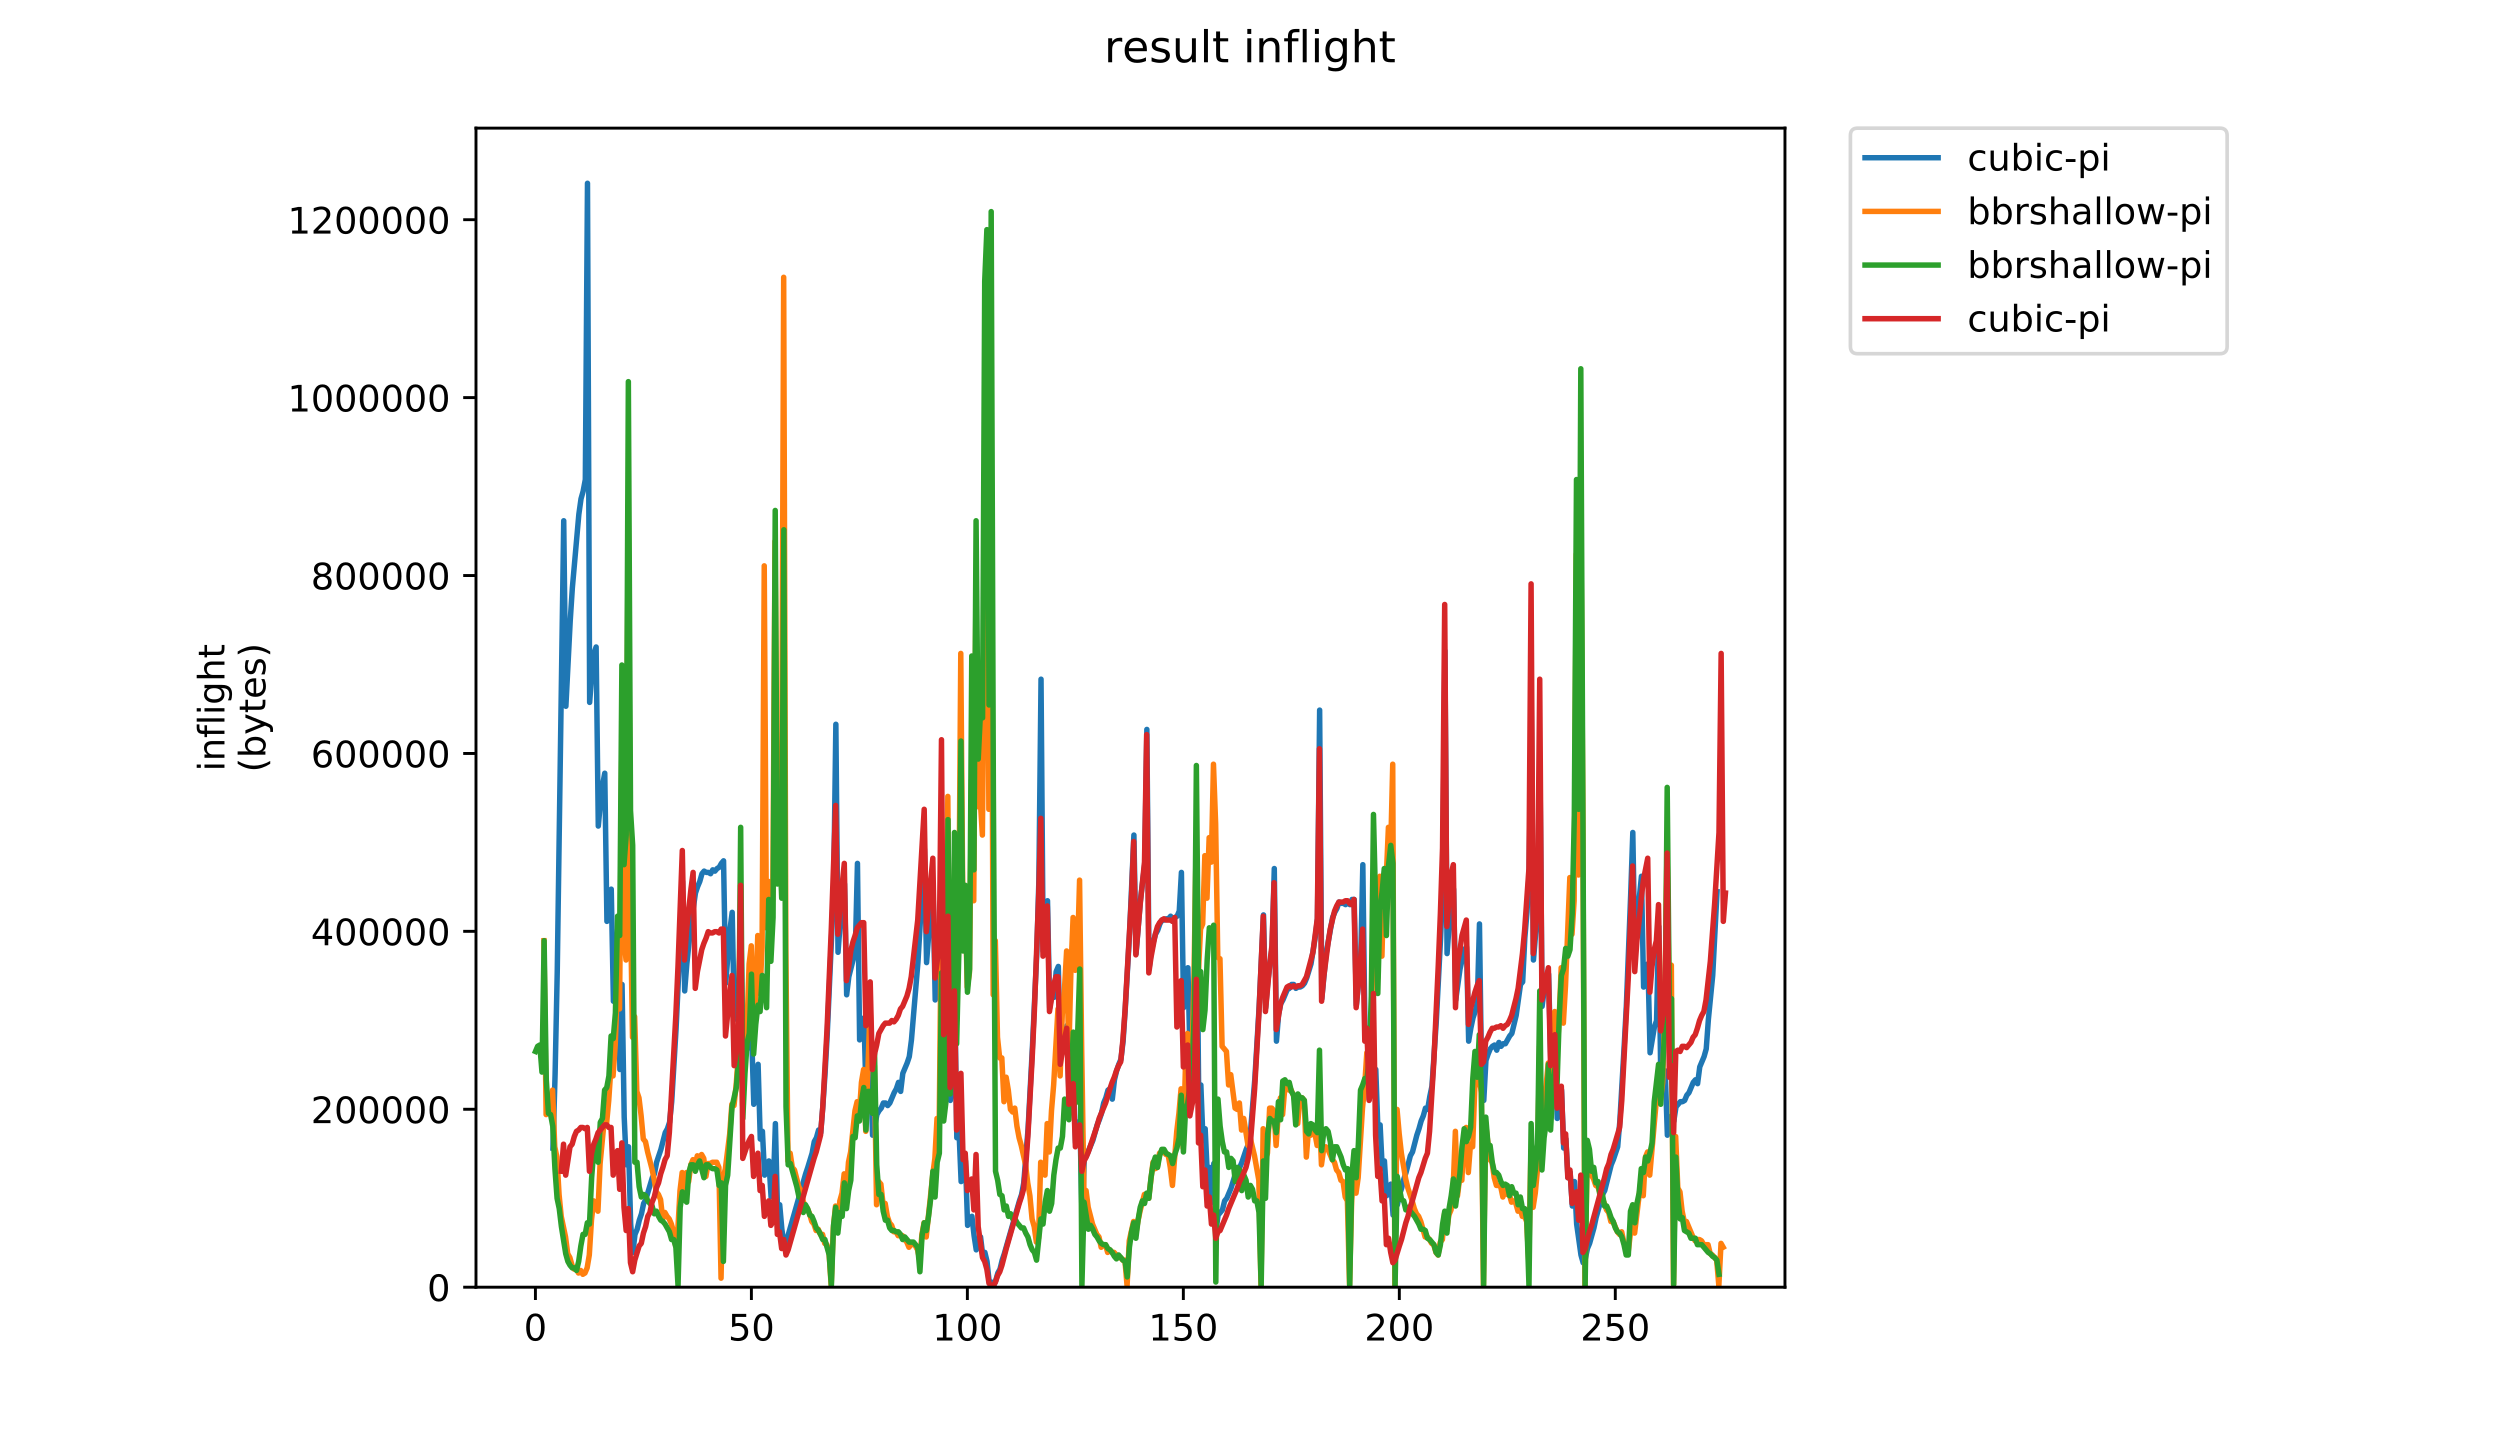 <?xml version="1.0" encoding="utf-8" standalone="no"?>
<!DOCTYPE svg PUBLIC "-//W3C//DTD SVG 1.1//EN"
  "http://www.w3.org/Graphics/SVG/1.1/DTD/svg11.dtd">
<!-- Created with matplotlib (https://matplotlib.org/) -->
<svg height="396pt" version="1.1" viewBox="0 0 684 396" width="684pt" xmlns="http://www.w3.org/2000/svg" xmlns:xlink="http://www.w3.org/1999/xlink">
 <defs>
  <style type="text/css">
*{stroke-linecap:butt;stroke-linejoin:round;}
  </style>
 </defs>
 <g id="figure_1">
  <g id="patch_1">
   <path d="M 0 396 
L 684 396 
L 684 0 
L 0 0 
z
" style="fill:#ffffff;"/>
  </g>
  <g id="axes_1">
   <g id="patch_2">
    <path d="M 130.23 352.174 
L 488.365 352.174 
L 488.365 35.062 
L 130.23 35.062 
z
" style="fill:#ffffff;"/>
   </g>
   <g id="matplotlib.axis_1">
    <g id="xtick_1">
     <g id="line2d_1">
      <defs>
       <path d="M 0 0 
L 0 3.5 
" id="m7a07797fc1" style="stroke:#000000;stroke-width:0.8;"/>
      </defs>
      <g>
       <use style="stroke:#000000;stroke-width:0.8;" x="146.491" xlink:href="#m7a07797fc1" y="352.174"/>
      </g>
     </g>
     <g id="text_1">
      <!-- 0 -->
      <defs>
       <path d="M 31.781 66.406 
Q 24.172 66.406 20.328 58.906 
Q 16.5 51.422 16.5 36.375 
Q 16.5 21.391 20.328 13.891 
Q 24.172 6.391 31.781 6.391 
Q 39.453 6.391 43.281 13.891 
Q 47.125 21.391 47.125 36.375 
Q 47.125 51.422 43.281 58.906 
Q 39.453 66.406 31.781 66.406 
z
M 31.781 74.219 
Q 44.047 74.219 50.516 64.516 
Q 56.984 54.828 56.984 36.375 
Q 56.984 17.969 50.516 8.266 
Q 44.047 -1.422 31.781 -1.422 
Q 19.531 -1.422 13.062 8.266 
Q 6.594 17.969 6.594 36.375 
Q 6.594 54.828 13.062 64.516 
Q 19.531 74.219 31.781 74.219 
z
" id="DejaVuSans-48"/>
      </defs>
      <g transform="translate(143.31 366.773)scale(0.1 -0.1)">
       <use xlink:href="#DejaVuSans-48"/>
      </g>
     </g>
    </g>
    <g id="xtick_2">
     <g id="line2d_2">
      <g>
       <use style="stroke:#000000;stroke-width:0.8;" x="205.582" xlink:href="#m7a07797fc1" y="352.174"/>
      </g>
     </g>
     <g id="text_2">
      <!-- 50 -->
      <defs>
       <path d="M 10.797 72.906 
L 49.516 72.906 
L 49.516 64.594 
L 19.828 64.594 
L 19.828 46.734 
Q 21.969 47.469 24.109 47.828 
Q 26.266 48.188 28.422 48.188 
Q 40.625 48.188 47.75 41.5 
Q 54.891 34.812 54.891 23.391 
Q 54.891 11.625 47.562 5.094 
Q 40.234 -1.422 26.906 -1.422 
Q 22.312 -1.422 17.547 -0.641 
Q 12.797 0.141 7.719 1.703 
L 7.719 11.625 
Q 12.109 9.234 16.797 8.062 
Q 21.484 6.891 26.703 6.891 
Q 35.156 6.891 40.078 11.328 
Q 45.016 15.766 45.016 23.391 
Q 45.016 31 40.078 35.438 
Q 35.156 39.891 26.703 39.891 
Q 22.75 39.891 18.812 39.016 
Q 14.891 38.141 10.797 36.281 
z
" id="DejaVuSans-53"/>
      </defs>
      <g transform="translate(199.219 366.773)scale(0.1 -0.1)">
       <use xlink:href="#DejaVuSans-53"/>
       <use x="63.623" xlink:href="#DejaVuSans-48"/>
      </g>
     </g>
    </g>
    <g id="xtick_3">
     <g id="line2d_3">
      <g>
       <use style="stroke:#000000;stroke-width:0.8;" x="264.673" xlink:href="#m7a07797fc1" y="352.174"/>
      </g>
     </g>
     <g id="text_3">
      <!-- 100 -->
      <defs>
       <path d="M 12.406 8.297 
L 28.516 8.297 
L 28.516 63.922 
L 10.984 60.406 
L 10.984 69.391 
L 28.422 72.906 
L 38.281 72.906 
L 38.281 8.297 
L 54.391 8.297 
L 54.391 0 
L 12.406 0 
z
" id="DejaVuSans-49"/>
      </defs>
      <g transform="translate(255.129 366.773)scale(0.1 -0.1)">
       <use xlink:href="#DejaVuSans-49"/>
       <use x="63.623" xlink:href="#DejaVuSans-48"/>
       <use x="127.246" xlink:href="#DejaVuSans-48"/>
      </g>
     </g>
    </g>
    <g id="xtick_4">
     <g id="line2d_4">
      <g>
       <use style="stroke:#000000;stroke-width:0.8;" x="323.763" xlink:href="#m7a07797fc1" y="352.174"/>
      </g>
     </g>
     <g id="text_4">
      <!-- 150 -->
      <g transform="translate(314.219 366.773)scale(0.1 -0.1)">
       <use xlink:href="#DejaVuSans-49"/>
       <use x="63.623" xlink:href="#DejaVuSans-53"/>
       <use x="127.246" xlink:href="#DejaVuSans-48"/>
      </g>
     </g>
    </g>
    <g id="xtick_5">
     <g id="line2d_5">
      <g>
       <use style="stroke:#000000;stroke-width:0.8;" x="382.854" xlink:href="#m7a07797fc1" y="352.174"/>
      </g>
     </g>
     <g id="text_5">
      <!-- 200 -->
      <defs>
       <path d="M 19.188 8.297 
L 53.609 8.297 
L 53.609 0 
L 7.328 0 
L 7.328 8.297 
Q 12.938 14.109 22.625 23.891 
Q 32.328 33.688 34.812 36.531 
Q 39.547 41.844 41.422 45.531 
Q 43.312 49.219 43.312 52.781 
Q 43.312 58.594 39.234 62.25 
Q 35.156 65.922 28.609 65.922 
Q 23.969 65.922 18.812 64.312 
Q 13.672 62.703 7.812 59.422 
L 7.812 69.391 
Q 13.766 71.781 18.938 73 
Q 24.125 74.219 28.422 74.219 
Q 39.75 74.219 46.484 68.547 
Q 53.219 62.891 53.219 53.422 
Q 53.219 48.922 51.531 44.891 
Q 49.859 40.875 45.406 35.406 
Q 44.188 33.984 37.641 27.219 
Q 31.109 20.453 19.188 8.297 
z
" id="DejaVuSans-50"/>
      </defs>
      <g transform="translate(373.31 366.773)scale(0.1 -0.1)">
       <use xlink:href="#DejaVuSans-50"/>
       <use x="63.623" xlink:href="#DejaVuSans-48"/>
       <use x="127.246" xlink:href="#DejaVuSans-48"/>
      </g>
     </g>
    </g>
    <g id="xtick_6">
     <g id="line2d_6">
      <g>
       <use style="stroke:#000000;stroke-width:0.8;" x="441.944" xlink:href="#m7a07797fc1" y="352.174"/>
      </g>
     </g>
     <g id="text_6">
      <!-- 250 -->
      <g transform="translate(432.401 366.773)scale(0.1 -0.1)">
       <use xlink:href="#DejaVuSans-50"/>
       <use x="63.623" xlink:href="#DejaVuSans-53"/>
       <use x="127.246" xlink:href="#DejaVuSans-48"/>
      </g>
     </g>
    </g>
   </g>
   <g id="matplotlib.axis_2">
    <g id="ytick_1">
     <g id="line2d_7">
      <defs>
       <path d="M 0 0 
L -3.5 0 
" id="ma69d2c8120" style="stroke:#000000;stroke-width:0.8;"/>
      </defs>
      <g>
       <use style="stroke:#000000;stroke-width:0.8;" x="130.23" xlink:href="#ma69d2c8120" y="352.174"/>
      </g>
     </g>
     <g id="text_7">
      <!-- 0 -->
      <g transform="translate(116.868 355.973)scale(0.1 -0.1)">
       <use xlink:href="#DejaVuSans-48"/>
      </g>
     </g>
    </g>
    <g id="ytick_2">
     <g id="line2d_8">
      <g>
       <use style="stroke:#000000;stroke-width:0.8;" x="130.23" xlink:href="#ma69d2c8120" y="303.497"/>
      </g>
     </g>
     <g id="text_8">
      <!-- 200000 -->
      <g transform="translate(85.055 307.296)scale(0.1 -0.1)">
       <use xlink:href="#DejaVuSans-50"/>
       <use x="63.623" xlink:href="#DejaVuSans-48"/>
       <use x="127.246" xlink:href="#DejaVuSans-48"/>
       <use x="190.869" xlink:href="#DejaVuSans-48"/>
       <use x="254.492" xlink:href="#DejaVuSans-48"/>
       <use x="318.115" xlink:href="#DejaVuSans-48"/>
      </g>
     </g>
    </g>
    <g id="ytick_3">
     <g id="line2d_9">
      <g>
       <use style="stroke:#000000;stroke-width:0.8;" x="130.23" xlink:href="#ma69d2c8120" y="254.819"/>
      </g>
     </g>
     <g id="text_9">
      <!-- 400000 -->
      <defs>
       <path d="M 37.797 64.312 
L 12.891 25.391 
L 37.797 25.391 
z
M 35.203 72.906 
L 47.609 72.906 
L 47.609 25.391 
L 58.016 25.391 
L 58.016 17.188 
L 47.609 17.188 
L 47.609 0 
L 37.797 0 
L 37.797 17.188 
L 4.891 17.188 
L 4.891 26.703 
z
" id="DejaVuSans-52"/>
      </defs>
      <g transform="translate(85.055 258.619)scale(0.1 -0.1)">
       <use xlink:href="#DejaVuSans-52"/>
       <use x="63.623" xlink:href="#DejaVuSans-48"/>
       <use x="127.246" xlink:href="#DejaVuSans-48"/>
       <use x="190.869" xlink:href="#DejaVuSans-48"/>
       <use x="254.492" xlink:href="#DejaVuSans-48"/>
       <use x="318.115" xlink:href="#DejaVuSans-48"/>
      </g>
     </g>
    </g>
    <g id="ytick_4">
     <g id="line2d_10">
      <g>
       <use style="stroke:#000000;stroke-width:0.8;" x="130.23" xlink:href="#ma69d2c8120" y="206.142"/>
      </g>
     </g>
     <g id="text_10">
      <!-- 600000 -->
      <defs>
       <path d="M 33.016 40.375 
Q 26.375 40.375 22.484 35.828 
Q 18.609 31.297 18.609 23.391 
Q 18.609 15.531 22.484 10.953 
Q 26.375 6.391 33.016 6.391 
Q 39.656 6.391 43.531 10.953 
Q 47.406 15.531 47.406 23.391 
Q 47.406 31.297 43.531 35.828 
Q 39.656 40.375 33.016 40.375 
z
M 52.594 71.297 
L 52.594 62.312 
Q 48.875 64.062 45.094 64.984 
Q 41.312 65.922 37.594 65.922 
Q 27.828 65.922 22.672 59.328 
Q 17.531 52.734 16.797 39.406 
Q 19.672 43.656 24.016 45.922 
Q 28.375 48.188 33.594 48.188 
Q 44.578 48.188 50.953 41.516 
Q 57.328 34.859 57.328 23.391 
Q 57.328 12.156 50.688 5.359 
Q 44.047 -1.422 33.016 -1.422 
Q 20.359 -1.422 13.672 8.266 
Q 6.984 17.969 6.984 36.375 
Q 6.984 53.656 15.188 63.938 
Q 23.391 74.219 37.203 74.219 
Q 40.922 74.219 44.703 73.484 
Q 48.484 72.75 52.594 71.297 
z
" id="DejaVuSans-54"/>
      </defs>
      <g transform="translate(85.055 209.941)scale(0.1 -0.1)">
       <use xlink:href="#DejaVuSans-54"/>
       <use x="63.623" xlink:href="#DejaVuSans-48"/>
       <use x="127.246" xlink:href="#DejaVuSans-48"/>
       <use x="190.869" xlink:href="#DejaVuSans-48"/>
       <use x="254.492" xlink:href="#DejaVuSans-48"/>
       <use x="318.115" xlink:href="#DejaVuSans-48"/>
      </g>
     </g>
    </g>
    <g id="ytick_5">
     <g id="line2d_11">
      <g>
       <use style="stroke:#000000;stroke-width:0.8;" x="130.23" xlink:href="#ma69d2c8120" y="157.464"/>
      </g>
     </g>
     <g id="text_11">
      <!-- 800000 -->
      <defs>
       <path d="M 31.781 34.625 
Q 24.75 34.625 20.719 30.859 
Q 16.703 27.094 16.703 20.516 
Q 16.703 13.922 20.719 10.156 
Q 24.75 6.391 31.781 6.391 
Q 38.812 6.391 42.859 10.172 
Q 46.922 13.969 46.922 20.516 
Q 46.922 27.094 42.891 30.859 
Q 38.875 34.625 31.781 34.625 
z
M 21.922 38.812 
Q 15.578 40.375 12.031 44.719 
Q 8.5 49.078 8.5 55.328 
Q 8.5 64.062 14.719 69.141 
Q 20.953 74.219 31.781 74.219 
Q 42.672 74.219 48.875 69.141 
Q 55.078 64.062 55.078 55.328 
Q 55.078 49.078 51.531 44.719 
Q 48 40.375 41.703 38.812 
Q 48.828 37.156 52.797 32.312 
Q 56.781 27.484 56.781 20.516 
Q 56.781 9.906 50.312 4.234 
Q 43.844 -1.422 31.781 -1.422 
Q 19.734 -1.422 13.25 4.234 
Q 6.781 9.906 6.781 20.516 
Q 6.781 27.484 10.781 32.312 
Q 14.797 37.156 21.922 38.812 
z
M 18.312 54.391 
Q 18.312 48.734 21.844 45.562 
Q 25.391 42.391 31.781 42.391 
Q 38.141 42.391 41.719 45.562 
Q 45.312 48.734 45.312 54.391 
Q 45.312 60.062 41.719 63.234 
Q 38.141 66.406 31.781 66.406 
Q 25.391 66.406 21.844 63.234 
Q 18.312 60.062 18.312 54.391 
z
" id="DejaVuSans-56"/>
      </defs>
      <g transform="translate(85.055 161.264)scale(0.1 -0.1)">
       <use xlink:href="#DejaVuSans-56"/>
       <use x="63.623" xlink:href="#DejaVuSans-48"/>
       <use x="127.246" xlink:href="#DejaVuSans-48"/>
       <use x="190.869" xlink:href="#DejaVuSans-48"/>
       <use x="254.492" xlink:href="#DejaVuSans-48"/>
       <use x="318.115" xlink:href="#DejaVuSans-48"/>
      </g>
     </g>
    </g>
    <g id="ytick_6">
     <g id="line2d_12">
      <g>
       <use style="stroke:#000000;stroke-width:0.8;" x="130.23" xlink:href="#ma69d2c8120" y="108.787"/>
      </g>
     </g>
     <g id="text_12">
      <!-- 1000000 -->
      <g transform="translate(78.693 112.586)scale(0.1 -0.1)">
       <use xlink:href="#DejaVuSans-49"/>
       <use x="63.623" xlink:href="#DejaVuSans-48"/>
       <use x="127.246" xlink:href="#DejaVuSans-48"/>
       <use x="190.869" xlink:href="#DejaVuSans-48"/>
       <use x="254.492" xlink:href="#DejaVuSans-48"/>
       <use x="318.115" xlink:href="#DejaVuSans-48"/>
       <use x="381.738" xlink:href="#DejaVuSans-48"/>
      </g>
     </g>
    </g>
    <g id="ytick_7">
     <g id="line2d_13">
      <g>
       <use style="stroke:#000000;stroke-width:0.8;" x="130.23" xlink:href="#ma69d2c8120" y="60.11"/>
      </g>
     </g>
     <g id="text_13">
      <!-- 1200000 -->
      <g transform="translate(78.693 63.909)scale(0.1 -0.1)">
       <use xlink:href="#DejaVuSans-49"/>
       <use x="63.623" xlink:href="#DejaVuSans-50"/>
       <use x="127.246" xlink:href="#DejaVuSans-48"/>
       <use x="190.869" xlink:href="#DejaVuSans-48"/>
       <use x="254.492" xlink:href="#DejaVuSans-48"/>
       <use x="318.115" xlink:href="#DejaVuSans-48"/>
       <use x="381.738" xlink:href="#DejaVuSans-48"/>
      </g>
     </g>
    </g>
    <g id="text_14">
     <!-- inflight -->
     <defs>
      <path d="M 9.422 54.688 
L 18.406 54.688 
L 18.406 0 
L 9.422 0 
z
M 9.422 75.984 
L 18.406 75.984 
L 18.406 64.594 
L 9.422 64.594 
z
" id="DejaVuSans-105"/>
      <path d="M 54.891 33.016 
L 54.891 0 
L 45.906 0 
L 45.906 32.719 
Q 45.906 40.484 42.875 44.328 
Q 39.844 48.188 33.797 48.188 
Q 26.516 48.188 22.312 43.547 
Q 18.109 38.922 18.109 30.906 
L 18.109 0 
L 9.078 0 
L 9.078 54.688 
L 18.109 54.688 
L 18.109 46.188 
Q 21.344 51.125 25.703 53.562 
Q 30.078 56 35.797 56 
Q 45.219 56 50.047 50.172 
Q 54.891 44.344 54.891 33.016 
z
" id="DejaVuSans-110"/>
      <path d="M 37.109 75.984 
L 37.109 68.5 
L 28.516 68.5 
Q 23.688 68.5 21.797 66.547 
Q 19.922 64.594 19.922 59.516 
L 19.922 54.688 
L 34.719 54.688 
L 34.719 47.703 
L 19.922 47.703 
L 19.922 0 
L 10.891 0 
L 10.891 47.703 
L 2.297 47.703 
L 2.297 54.688 
L 10.891 54.688 
L 10.891 58.5 
Q 10.891 67.625 15.141 71.797 
Q 19.391 75.984 28.609 75.984 
z
" id="DejaVuSans-102"/>
      <path d="M 9.422 75.984 
L 18.406 75.984 
L 18.406 0 
L 9.422 0 
z
" id="DejaVuSans-108"/>
      <path d="M 45.406 27.984 
Q 45.406 37.75 41.375 43.109 
Q 37.359 48.484 30.078 48.484 
Q 22.859 48.484 18.828 43.109 
Q 14.797 37.75 14.797 27.984 
Q 14.797 18.266 18.828 12.891 
Q 22.859 7.516 30.078 7.516 
Q 37.359 7.516 41.375 12.891 
Q 45.406 18.266 45.406 27.984 
z
M 54.391 6.781 
Q 54.391 -7.172 48.188 -13.984 
Q 42 -20.797 29.203 -20.797 
Q 24.469 -20.797 20.266 -20.094 
Q 16.062 -19.391 12.109 -17.922 
L 12.109 -9.188 
Q 16.062 -11.328 19.922 -12.344 
Q 23.781 -13.375 27.781 -13.375 
Q 36.625 -13.375 41.016 -8.766 
Q 45.406 -4.156 45.406 5.172 
L 45.406 9.625 
Q 42.625 4.781 38.281 2.391 
Q 33.938 0 27.875 0 
Q 17.828 0 11.672 7.656 
Q 5.516 15.328 5.516 27.984 
Q 5.516 40.672 11.672 48.328 
Q 17.828 56 27.875 56 
Q 33.938 56 38.281 53.609 
Q 42.625 51.219 45.406 46.391 
L 45.406 54.688 
L 54.391 54.688 
z
" id="DejaVuSans-103"/>
      <path d="M 54.891 33.016 
L 54.891 0 
L 45.906 0 
L 45.906 32.719 
Q 45.906 40.484 42.875 44.328 
Q 39.844 48.188 33.797 48.188 
Q 26.516 48.188 22.312 43.547 
Q 18.109 38.922 18.109 30.906 
L 18.109 0 
L 9.078 0 
L 9.078 75.984 
L 18.109 75.984 
L 18.109 46.188 
Q 21.344 51.125 25.703 53.562 
Q 30.078 56 35.797 56 
Q 45.219 56 50.047 50.172 
Q 54.891 44.344 54.891 33.016 
z
" id="DejaVuSans-104"/>
      <path d="M 18.312 70.219 
L 18.312 54.688 
L 36.812 54.688 
L 36.812 47.703 
L 18.312 47.703 
L 18.312 18.016 
Q 18.312 11.328 20.141 9.422 
Q 21.969 7.516 27.594 7.516 
L 36.812 7.516 
L 36.812 0 
L 27.594 0 
Q 17.188 0 13.234 3.875 
Q 9.281 7.766 9.281 18.016 
L 9.281 47.703 
L 2.688 47.703 
L 2.688 54.688 
L 9.281 54.688 
L 9.281 70.219 
z
" id="DejaVuSans-116"/>
     </defs>
     <g transform="translate(61.415 211.018)rotate(-90)scale(0.1 -0.1)">
      <use xlink:href="#DejaVuSans-105"/>
      <use x="27.783" xlink:href="#DejaVuSans-110"/>
      <use x="91.162" xlink:href="#DejaVuSans-102"/>
      <use x="126.367" xlink:href="#DejaVuSans-108"/>
      <use x="154.15" xlink:href="#DejaVuSans-105"/>
      <use x="181.934" xlink:href="#DejaVuSans-103"/>
      <use x="245.41" xlink:href="#DejaVuSans-104"/>
      <use x="308.789" xlink:href="#DejaVuSans-116"/>
     </g>
     <!-- (bytes) -->
     <defs>
      <path d="M 31 75.875 
Q 24.469 64.656 21.281 53.656 
Q 18.109 42.672 18.109 31.391 
Q 18.109 20.125 21.312 9.062 
Q 24.516 -2 31 -13.188 
L 23.188 -13.188 
Q 15.875 -1.703 12.234 9.375 
Q 8.594 20.453 8.594 31.391 
Q 8.594 42.281 12.203 53.312 
Q 15.828 64.359 23.188 75.875 
z
" id="DejaVuSans-40"/>
      <path d="M 48.688 27.297 
Q 48.688 37.203 44.609 42.844 
Q 40.531 48.484 33.406 48.484 
Q 26.266 48.484 22.188 42.844 
Q 18.109 37.203 18.109 27.297 
Q 18.109 17.391 22.188 11.75 
Q 26.266 6.109 33.406 6.109 
Q 40.531 6.109 44.609 11.75 
Q 48.688 17.391 48.688 27.297 
z
M 18.109 46.391 
Q 20.953 51.266 25.266 53.625 
Q 29.594 56 35.594 56 
Q 45.562 56 51.781 48.094 
Q 58.016 40.188 58.016 27.297 
Q 58.016 14.406 51.781 6.484 
Q 45.562 -1.422 35.594 -1.422 
Q 29.594 -1.422 25.266 0.953 
Q 20.953 3.328 18.109 8.203 
L 18.109 0 
L 9.078 0 
L 9.078 75.984 
L 18.109 75.984 
z
" id="DejaVuSans-98"/>
      <path d="M 32.172 -5.078 
Q 28.375 -14.844 24.75 -17.812 
Q 21.141 -20.797 15.094 -20.797 
L 7.906 -20.797 
L 7.906 -13.281 
L 13.188 -13.281 
Q 16.891 -13.281 18.938 -11.516 
Q 21 -9.766 23.484 -3.219 
L 25.094 0.875 
L 2.984 54.688 
L 12.5 54.688 
L 29.594 11.922 
L 46.688 54.688 
L 56.203 54.688 
z
" id="DejaVuSans-121"/>
      <path d="M 56.203 29.594 
L 56.203 25.203 
L 14.891 25.203 
Q 15.484 15.922 20.484 11.062 
Q 25.484 6.203 34.422 6.203 
Q 39.594 6.203 44.453 7.469 
Q 49.312 8.734 54.109 11.281 
L 54.109 2.781 
Q 49.266 0.734 44.188 -0.344 
Q 39.109 -1.422 33.891 -1.422 
Q 20.797 -1.422 13.156 6.188 
Q 5.516 13.812 5.516 26.812 
Q 5.516 40.234 12.766 48.109 
Q 20.016 56 32.328 56 
Q 43.359 56 49.781 48.891 
Q 56.203 41.797 56.203 29.594 
z
M 47.219 32.234 
Q 47.125 39.594 43.094 43.984 
Q 39.062 48.391 32.422 48.391 
Q 24.906 48.391 20.391 44.141 
Q 15.875 39.891 15.188 32.172 
z
" id="DejaVuSans-101"/>
      <path d="M 44.281 53.078 
L 44.281 44.578 
Q 40.484 46.531 36.375 47.5 
Q 32.281 48.484 27.875 48.484 
Q 21.188 48.484 17.844 46.438 
Q 14.5 44.391 14.5 40.281 
Q 14.5 37.156 16.891 35.375 
Q 19.281 33.594 26.516 31.984 
L 29.594 31.297 
Q 39.156 29.25 43.188 25.516 
Q 47.219 21.781 47.219 15.094 
Q 47.219 7.469 41.188 3.016 
Q 35.156 -1.422 24.609 -1.422 
Q 20.219 -1.422 15.453 -0.562 
Q 10.688 0.297 5.422 2 
L 5.422 11.281 
Q 10.406 8.688 15.234 7.391 
Q 20.062 6.109 24.812 6.109 
Q 31.156 6.109 34.562 8.281 
Q 37.984 10.453 37.984 14.406 
Q 37.984 18.062 35.516 20.016 
Q 33.062 21.969 24.703 23.781 
L 21.578 24.516 
Q 13.234 26.266 9.516 29.906 
Q 5.812 33.547 5.812 39.891 
Q 5.812 47.609 11.281 51.797 
Q 16.75 56 26.812 56 
Q 31.781 56 36.172 55.266 
Q 40.578 54.547 44.281 53.078 
z
" id="DejaVuSans-115"/>
      <path d="M 8.016 75.875 
L 15.828 75.875 
Q 23.141 64.359 26.781 53.312 
Q 30.422 42.281 30.422 31.391 
Q 30.422 20.453 26.781 9.375 
Q 23.141 -1.703 15.828 -13.188 
L 8.016 -13.188 
Q 14.5 -2 17.703 9.062 
Q 20.906 20.125 20.906 31.391 
Q 20.906 42.672 17.703 53.656 
Q 14.5 64.656 8.016 75.875 
z
" id="DejaVuSans-41"/>
     </defs>
     <g transform="translate(72.613 211.295)rotate(-90)scale(0.1 -0.1)">
      <use xlink:href="#DejaVuSans-40"/>
      <use x="39.014" xlink:href="#DejaVuSans-98"/>
      <use x="102.49" xlink:href="#DejaVuSans-121"/>
      <use x="161.67" xlink:href="#DejaVuSans-116"/>
      <use x="200.879" xlink:href="#DejaVuSans-101"/>
      <use x="262.402" xlink:href="#DejaVuSans-115"/>
      <use x="314.502" xlink:href="#DejaVuSans-41"/>
     </g>
    </g>
   </g>
   <g id="line2d_14">
    <path clip-path="url(#p91fdab0236)" d="M 151.281 314.112 
L 151.872 294.024 
L 152.463 265.83 
L 154.236 142.482 
L 154.827 193.231 
L 156.008 169.971 
L 156.599 160.808 
L 158.372 140.719 
L 158.963 136.49 
L 159.554 134.376 
L 160.145 131.204 
L 160.736 50.146 
L 161.327 192.173 
L 161.917 184.42 
L 162.508 178.781 
L 163.099 177.019 
L 163.69 226.006 
L 164.281 219.663 
L 164.872 214.729 
L 165.463 211.557 
L 166.054 252.086 
L 166.645 246.094 
L 167.236 243.275 
L 167.827 273.936 
L 168.417 269.354 
L 169.008 254.2 
L 169.599 292.614 
L 170.19 269.354 
L 170.781 305.654 
L 171.372 318.694 
L 171.963 313.76 
L 172.554 334.905 
L 173.145 342.659 
L 173.736 337.725 
L 174.327 336.315 
L 174.917 333.848 
L 175.508 332.086 
L 176.099 329.267 
L 176.69 328.209 
L 178.463 322.218 
L 179.054 321.161 
L 179.645 317.989 
L 180.826 314.465 
L 182.008 309.883 
L 182.599 308.826 
L 183.19 307.064 
L 183.781 301.425 
L 184.963 281.689 
L 186.145 256.667 
L 186.736 241.16 
L 187.326 271.117 
L 187.917 263.716 
L 189.099 252.438 
L 190.281 244.332 
L 190.872 242.57 
L 191.463 241.16 
L 192.054 239.046 
L 192.645 238.341 
L 193.236 238.693 
L 193.826 238.693 
L 194.417 239.046 
L 195.008 237.989 
L 195.599 238.341 
L 196.19 237.636 
L 196.781 237.284 
L 197.372 236.226 
L 197.963 235.522 
L 198.554 269.002 
L 199.735 254.2 
L 200.326 249.619 
L 200.917 278.87 
L 201.508 274.641 
L 202.099 271.469 
L 202.69 252.086 
L 203.281 291.91 
L 203.872 288.385 
L 204.463 286.623 
L 205.054 284.509 
L 205.645 283.099 
L 206.235 302.13 
L 206.826 298.958 
L 207.417 291.205 
L 208.008 311.645 
L 208.599 309.531 
L 209.19 321.513 
L 209.781 320.104 
L 210.372 317.637 
L 210.963 327.504 
L 211.554 325.39 
L 212.145 307.416 
L 212.735 331.381 
L 213.326 329.619 
L 213.917 336.315 
L 214.508 340.544 
L 215.099 339.839 
L 220.417 321.161 
L 221.008 319.399 
L 222.19 315.522 
L 222.781 312.35 
L 223.372 311.293 
L 223.963 309.178 
L 224.554 309.883 
L 225.144 302.482 
L 225.735 293.672 
L 226.326 283.099 
L 227.508 256.667 
L 228.099 242.218 
L 228.69 198.165 
L 229.281 260.544 
L 229.872 252.79 
L 231.054 241.865 
L 231.644 272.174 
L 232.235 267.24 
L 234.008 260.191 
L 234.599 236.226 
L 235.19 284.509 
L 235.781 280.984 
L 236.372 278.517 
L 236.963 299.663 
L 237.553 295.081 
L 238.144 292.967 
L 238.735 310.588 
L 239.326 308.121 
L 239.917 304.949 
L 240.508 303.892 
L 241.099 303.187 
L 241.69 301.777 
L 242.281 301.777 
L 242.872 302.482 
L 243.463 301.777 
L 244.644 298.958 
L 245.235 297.901 
L 245.826 296.139 
L 246.417 298.606 
L 247.008 293.672 
L 248.19 290.852 
L 248.781 289.09 
L 249.372 284.509 
L 251.144 263.363 
L 252.326 243.275 
L 252.917 232.35 
L 253.508 263.363 
L 254.099 255.61 
L 255.281 243.275 
L 255.872 273.583 
L 257.053 266.183 
L 257.644 274.641 
L 258.235 287.328 
L 258.826 284.509 
L 259.417 248.209 
L 260.008 301.073 
L 260.599 297.548 
L 261.19 269.354 
L 261.781 311.293 
L 262.372 309.178 
L 262.962 323.275 
L 263.553 318.694 
L 264.144 317.637 
L 264.735 335.258 
L 265.326 333.496 
L 265.917 332.791 
L 266.508 338.077 
L 267.099 341.954 
L 267.69 340.897 
L 268.281 338.43 
L 268.871 343.364 
L 269.462 342.659 
L 270.053 345.126 
L 270.644 350.764 
L 271.235 350.764 
L 271.826 351.822 
L 272.417 350.412 
L 273.008 348.297 
L 273.599 347.24 
L 274.19 344.773 
L 274.781 343.011 
L 278.917 328.562 
L 279.508 326.8 
L 280.099 323.628 
L 281.281 308.826 
L 282.462 286.623 
L 283.644 261.249 
L 284.235 240.808 
L 284.826 185.83 
L 285.417 260.191 
L 286.599 246.447 
L 287.19 275.698 
L 287.78 271.821 
L 288.371 272.879 
L 288.962 265.83 
L 289.553 264.42 
L 290.144 289.443 
L 290.735 284.861 
L 291.917 280.632 
L 292.508 301.073 
L 293.69 295.786 
L 294.28 312.703 
L 294.871 309.178 
L 295.462 306.711 
L 296.053 333.496 
L 296.644 317.284 
L 297.235 316.227 
L 299.008 311.998 
L 300.19 307.769 
L 300.78 306.359 
L 301.371 304.597 
L 301.962 301.777 
L 302.553 300.368 
L 303.144 298.253 
L 303.735 297.901 
L 304.326 300.72 
L 304.917 295.434 
L 305.508 292.967 
L 306.099 291.205 
L 306.689 289.795 
L 307.28 284.861 
L 307.871 276.05 
L 309.053 255.257 
L 310.235 228.473 
L 310.826 260.896 
L 312.008 246.447 
L 313.189 236.579 
L 313.78 199.574 
L 314.371 265.125 
L 314.962 260.544 
L 315.553 257.724 
L 316.144 255.61 
L 316.735 254.553 
L 317.326 252.79 
L 317.917 251.733 
L 318.508 251.733 
L 319.099 251.381 
L 319.689 251.381 
L 320.28 250.676 
L 320.871 252.086 
L 321.462 251.028 
L 322.053 250.676 
L 322.644 249.266 
L 323.235 238.693 
L 323.826 275.698 
L 324.417 269.354 
L 325.008 264.773 
L 325.598 289.09 
L 326.189 284.861 
L 326.78 282.042 
L 327.371 240.808 
L 327.962 299.31 
L 328.553 296.844 
L 329.144 311.998 
L 329.735 308.826 
L 330.326 321.513 
L 330.917 319.399 
L 331.508 328.914 
L 332.098 318.341 
L 332.689 336.667 
L 333.28 332.438 
L 334.462 331.029 
L 335.053 328.562 
L 335.644 327.857 
L 336.826 325.037 
L 338.007 321.161 
L 338.598 320.104 
L 339.189 319.399 
L 339.78 317.989 
L 340.962 314.465 
L 341.553 313.055 
L 342.144 309.531 
L 343.326 295.081 
L 344.507 275.346 
L 345.689 250.323 
L 346.28 275.698 
L 346.871 268.65 
L 348.053 259.134 
L 348.644 237.636 
L 349.235 284.861 
L 349.826 277.46 
L 350.417 274.641 
L 351.007 273.583 
L 352.189 270.764 
L 352.78 270.412 
L 353.371 269.354 
L 353.962 269.354 
L 354.553 270.412 
L 355.144 270.059 
L 355.735 270.059 
L 356.326 269.707 
L 356.916 269.002 
L 357.507 267.592 
L 358.689 263.716 
L 359.871 256.315 
L 360.462 251.381 
L 361.053 194.288 
L 361.644 273.231 
L 362.826 260.896 
L 364.598 251.028 
L 365.189 249.619 
L 365.78 248.561 
L 366.371 246.799 
L 366.962 247.152 
L 367.553 247.152 
L 368.144 247.504 
L 368.735 246.799 
L 369.326 247.504 
L 369.916 246.094 
L 370.507 246.094 
L 371.098 274.993 
L 372.28 263.011 
L 372.871 236.579 
L 373.462 283.451 
L 374.053 281.337 
L 374.644 300.72 
L 375.825 294.377 
L 376.416 292.614 
L 377.007 309.178 
L 377.598 307.769 
L 378.189 319.751 
L 378.78 317.637 
L 379.371 327.152 
L 379.962 325.742 
L 380.553 323.98 
L 381.144 332.438 
L 381.735 329.971 
L 382.325 329.619 
L 382.916 326.8 
L 383.507 325.037 
L 384.098 322.57 
L 384.689 320.808 
L 385.871 316.227 
L 386.462 315.17 
L 387.644 310.588 
L 388.235 308.826 
L 388.825 306.711 
L 389.416 305.302 
L 390.007 303.187 
L 390.598 303.54 
L 391.189 300.015 
L 391.78 297.196 
L 392.962 279.575 
L 394.144 256.667 
L 394.734 242.218 
L 395.325 178.076 
L 395.916 260.896 
L 396.507 252.79 
L 397.689 243.275 
L 398.28 273.583 
L 399.462 265.125 
L 400.644 259.839 
L 401.234 259.134 
L 401.825 284.861 
L 402.416 281.337 
L 403.007 278.517 
L 403.598 276.755 
L 404.189 274.288 
L 404.78 252.79 
L 405.371 295.434 
L 405.962 301.073 
L 406.553 290.147 
L 407.144 288.385 
L 407.734 286.976 
L 408.325 286.271 
L 408.916 285.918 
L 409.507 287.328 
L 410.098 285.213 
L 410.689 286.271 
L 411.28 285.566 
L 411.871 285.566 
L 413.053 283.451 
L 413.643 282.747 
L 414.825 277.813 
L 416.007 269.354 
L 416.598 268.65 
L 417.189 256.667 
L 417.78 249.619 
L 418.371 239.046 
L 418.962 194.288 
L 419.553 262.658 
L 420.143 255.61 
L 420.734 249.971 
L 421.325 208.737 
L 421.916 275.346 
L 422.507 270.764 
L 423.689 266.535 
L 424.28 289.443 
L 424.871 287.328 
L 425.462 284.156 
L 426.052 306.007 
L 426.643 301.425 
L 427.234 298.253 
L 427.825 314.112 
L 428.416 311.645 
L 429.007 322.218 
L 429.598 320.808 
L 430.189 329.971 
L 430.78 323.275 
L 431.371 334.905 
L 432.552 343.364 
L 433.143 345.478 
L 433.734 344.421 
L 434.325 341.601 
L 434.916 340.192 
L 436.098 335.963 
L 436.689 333.143 
L 438.462 326.8 
L 439.052 325.742 
L 440.825 318.694 
L 441.416 317.284 
L 442.598 313.76 
L 443.189 306.711 
L 444.371 286.271 
L 444.961 275.346 
L 446.143 245.037 
L 446.734 227.768 
L 447.325 261.249 
L 447.916 251.733 
L 449.098 239.751 
L 449.689 270.059 
L 450.28 266.183 
L 450.871 263.716 
L 451.461 288.033 
L 452.643 280.984 
L 453.234 279.222 
L 453.825 253.495 
L 454.416 297.548 
L 455.007 294.729 
L 455.598 292.967 
L 456.189 310.588 
L 457.371 305.302 
L 457.961 306.711 
L 458.552 302.835 
L 459.734 301.425 
L 460.325 301.425 
L 460.916 301.073 
L 461.507 299.663 
L 462.098 298.958 
L 463.28 296.139 
L 463.87 295.434 
L 464.461 296.491 
L 465.052 291.91 
L 466.234 289.09 
L 466.825 286.976 
L 467.416 278.87 
L 468.598 266.887 
L 469.78 243.98 
L 469.78 243.98 
" style="fill:none;stroke:#1f77b4;stroke-linecap:square;stroke-width:1.5;"/>
   </g>
   <g id="line2d_15">
    <path clip-path="url(#p91fdab0236)" d="M 148.824 257.372 
L 149.415 304.949 
L 150.006 302.13 
L 150.597 300.368 
L 151.188 298.253 
L 151.779 313.76 
L 152.37 316.579 
L 152.961 326.8 
L 153.551 332.791 
L 154.733 338.43 
L 155.324 343.011 
L 155.915 344.068 
L 156.506 346.183 
L 157.097 347.24 
L 157.688 347.24 
L 158.279 348.297 
L 158.87 347.593 
L 159.461 348.65 
L 160.051 348.297 
L 160.642 346.888 
L 161.233 343.364 
L 161.824 333.848 
L 162.415 328.562 
L 163.597 331.381 
L 164.188 318.341 
L 165.37 306.007 
L 165.96 307.416 
L 166.551 301.073 
L 167.142 292.262 
L 167.733 294.377 
L 168.324 285.918 
L 168.915 269.707 
L 169.506 276.05 
L 170.097 208.385 
L 170.688 256.315 
L 171.279 262.658 
L 171.87 138.252 
L 172.46 246.447 
L 173.051 283.804 
L 173.642 278.165 
L 174.233 298.606 
L 174.824 300.368 
L 175.415 305.302 
L 176.006 311.645 
L 176.597 312.35 
L 177.188 315.17 
L 178.369 319.751 
L 178.96 322.57 
L 179.551 326.095 
L 180.142 326.8 
L 180.733 328.209 
L 181.324 333.496 
L 181.915 331.734 
L 182.506 332.791 
L 183.097 333.496 
L 183.688 334.905 
L 184.279 337.02 
L 184.869 340.897 
L 185.46 336.315 
L 186.051 325.742 
L 186.642 320.808 
L 187.233 327.504 
L 187.824 320.808 
L 188.415 323.275 
L 189.006 318.694 
L 189.597 317.284 
L 190.188 318.694 
L 190.779 316.227 
L 191.369 316.579 
L 191.96 315.874 
L 192.551 316.932 
L 193.142 321.866 
L 193.733 318.341 
L 194.324 318.341 
L 194.915 317.989 
L 196.097 317.989 
L 196.688 319.399 
L 197.278 349.707 
L 197.869 322.218 
L 198.46 319.751 
L 199.642 310.236 
L 200.233 302.13 
L 200.824 302.482 
L 201.415 296.844 
L 202.006 288.738 
L 202.597 262.306 
L 203.188 302.482 
L 203.778 287.68 
L 204.369 281.337 
L 204.96 263.716 
L 205.551 258.782 
L 206.142 282.042 
L 206.733 273.936 
L 207.324 255.962 
L 207.915 271.821 
L 208.506 259.134 
L 209.097 154.816 
L 209.688 253.848 
L 210.278 241.16 
L 210.869 255.61 
L 211.46 243.627 
L 212.051 148.12 
L 212.642 239.751 
L 213.233 215.433 
L 213.824 228.473 
L 214.415 75.873 
L 215.006 259.839 
L 215.597 317.637 
L 216.187 315.522 
L 216.778 319.399 
L 217.369 320.104 
L 218.551 324.685 
L 219.142 325.742 
L 219.733 328.562 
L 220.324 330.324 
L 220.915 330.676 
L 221.506 332.086 
L 222.097 334.201 
L 222.687 334.905 
L 223.278 336.667 
L 223.869 336.315 
L 224.46 337.725 
L 225.051 337.725 
L 225.642 340.192 
L 226.233 340.544 
L 226.824 342.659 
L 227.415 351.822 
L 228.006 335.963 
L 228.597 329.971 
L 229.187 336.315 
L 229.778 328.562 
L 230.369 326.447 
L 230.96 321.161 
L 231.551 326.095 
L 232.142 317.989 
L 232.733 315.17 
L 233.915 303.892 
L 234.506 301.425 
L 235.096 304.949 
L 235.687 296.139 
L 236.278 292.614 
L 236.869 309.531 
L 238.051 275.698 
L 238.642 290.5 
L 239.233 291.557 
L 239.824 329.619 
L 240.415 323.275 
L 241.006 323.98 
L 241.596 329.267 
L 242.187 329.267 
L 242.778 332.791 
L 243.369 334.553 
L 243.96 335.258 
L 244.551 337.02 
L 245.142 337.02 
L 245.733 338.077 
L 246.915 338.077 
L 247.506 339.134 
L 248.096 339.839 
L 248.687 341.249 
L 249.278 340.544 
L 249.869 340.192 
L 250.46 340.897 
L 251.051 341.954 
L 251.642 344.773 
L 252.233 337.725 
L 252.824 334.553 
L 253.415 338.43 
L 255.187 321.513 
L 255.778 316.932 
L 256.369 306.007 
L 256.96 307.769 
L 257.551 249.971 
L 258.142 295.081 
L 258.733 280.28 
L 259.324 217.9 
L 259.915 290.5 
L 260.505 275.698 
L 261.096 247.504 
L 261.687 279.222 
L 262.278 258.782 
L 262.869 178.781 
L 263.46 252.438 
L 264.051 245.037 
L 264.642 270.059 
L 265.233 266.183 
L 265.824 213.319 
L 266.415 246.447 
L 267.005 163.275 
L 267.596 220.72 
L 268.187 218.605 
L 268.778 228.473 
L 269.96 107.944 
L 270.551 221.425 
L 271.142 127.327 
L 271.733 272.174 
L 272.324 257.372 
L 272.914 283.804 
L 273.505 289.443 
L 274.096 289.443 
L 274.687 301.425 
L 275.278 294.729 
L 275.869 298.253 
L 276.46 303.54 
L 277.051 304.244 
L 277.642 303.187 
L 278.233 308.121 
L 278.824 311.293 
L 279.414 313.407 
L 280.596 318.694 
L 281.187 323.628 
L 281.778 327.152 
L 282.369 333.496 
L 282.96 335.61 
L 283.551 339.839 
L 284.142 338.782 
L 284.733 317.989 
L 285.323 320.104 
L 285.914 321.513 
L 286.505 307.416 
L 287.096 315.17 
L 287.687 303.892 
L 288.278 296.844 
L 289.46 276.05 
L 290.051 294.377 
L 290.642 277.46 
L 291.233 270.764 
L 291.823 260.191 
L 292.414 288.738 
L 293.005 265.478 
L 293.596 251.028 
L 294.187 265.478 
L 294.778 261.601 
L 295.369 240.808 
L 295.96 288.033 
L 296.551 325.39 
L 297.142 325.742 
L 297.733 330.324 
L 298.914 334.905 
L 300.096 337.725 
L 300.687 338.43 
L 301.278 341.249 
L 301.869 340.544 
L 302.46 340.544 
L 303.051 342.659 
L 303.642 341.954 
L 304.232 342.659 
L 304.823 342.659 
L 306.005 344.068 
L 306.596 344.068 
L 307.187 344.773 
L 307.778 344.773 
L 308.369 351.822 
L 308.96 339.487 
L 310.142 334.201 
L 310.732 337.725 
L 311.323 334.201 
L 311.914 331.381 
L 313.096 326.8 
L 313.687 326.8 
L 314.278 327.857 
L 315.46 317.989 
L 316.051 319.751 
L 316.642 319.399 
L 317.232 315.522 
L 317.823 315.17 
L 318.414 315.17 
L 319.005 315.874 
L 319.596 315.874 
L 320.187 319.399 
L 320.778 324.333 
L 321.96 309.531 
L 322.551 304.597 
L 323.141 297.901 
L 323.732 314.112 
L 324.323 292.262 
L 324.914 282.747 
L 325.505 293.672 
L 326.096 292.614 
L 326.687 266.535 
L 327.278 229.883 
L 327.869 266.535 
L 328.46 254.2 
L 329.051 252.79 
L 329.641 234.112 
L 330.232 245.742 
L 330.823 229.178 
L 331.414 235.874 
L 332.005 209.09 
L 332.596 225.301 
L 333.187 261.953 
L 333.778 262.306 
L 334.369 286.271 
L 335.551 287.68 
L 336.141 296.844 
L 336.732 294.024 
L 337.914 303.187 
L 338.505 303.54 
L 339.096 301.777 
L 339.687 309.178 
L 340.278 306.007 
L 341.46 313.407 
L 342.05 311.293 
L 343.232 316.227 
L 344.414 322.923 
L 345.005 351.822 
L 345.596 308.826 
L 346.187 316.932 
L 346.778 315.522 
L 347.369 303.187 
L 347.96 303.187 
L 348.55 303.892 
L 349.141 313.407 
L 349.732 304.597 
L 350.323 300.368 
L 350.914 304.949 
L 351.505 297.901 
L 352.096 297.548 
L 352.687 298.253 
L 353.278 298.253 
L 353.869 299.663 
L 354.46 301.777 
L 355.05 307.416 
L 355.641 300.368 
L 356.232 300.368 
L 356.823 301.073 
L 357.414 316.579 
L 358.005 309.178 
L 358.596 310.588 
L 359.187 309.531 
L 359.778 310.236 
L 360.369 313.407 
L 360.959 304.244 
L 361.55 318.694 
L 362.141 314.465 
L 362.732 313.76 
L 363.323 314.465 
L 364.505 317.284 
L 365.096 317.989 
L 365.687 320.104 
L 366.278 320.808 
L 366.869 322.923 
L 367.459 323.275 
L 368.05 327.504 
L 368.641 328.562 
L 369.232 351.469 
L 369.823 328.209 
L 370.414 321.161 
L 371.005 326.447 
L 371.596 322.218 
L 372.778 303.187 
L 373.368 297.196 
L 373.959 288.033 
L 374.55 291.205 
L 375.141 293.672 
L 375.732 245.742 
L 376.323 259.486 
L 376.914 267.592 
L 377.505 239.751 
L 378.096 261.601 
L 378.687 239.398 
L 379.278 240.103 
L 379.868 226.359 
L 380.459 233.759 
L 381.05 209.09 
L 381.641 351.822 
L 382.232 303.54 
L 382.823 310.236 
L 383.414 315.522 
L 384.596 322.57 
L 385.187 325.037 
L 386.368 328.562 
L 386.959 330.676 
L 387.55 332.086 
L 388.141 332.791 
L 388.732 334.201 
L 389.914 338.43 
L 390.505 338.43 
L 391.096 339.134 
L 391.687 340.192 
L 392.277 340.544 
L 392.868 342.659 
L 393.459 343.364 
L 394.05 339.839 
L 394.641 339.134 
L 395.232 332.086 
L 395.823 336.667 
L 396.414 332.438 
L 397.005 331.029 
L 397.596 324.685 
L 398.187 309.531 
L 398.777 327.152 
L 399.368 322.218 
L 399.959 322.923 
L 400.55 310.94 
L 401.141 308.474 
L 401.732 320.808 
L 402.323 313.055 
L 402.914 313.76 
L 403.505 297.548 
L 404.096 295.081 
L 404.687 294.377 
L 405.277 298.958 
L 405.868 351.469 
L 406.459 307.416 
L 407.641 317.284 
L 408.232 317.989 
L 408.823 322.218 
L 409.414 324.333 
L 410.005 324.333 
L 410.596 324.685 
L 411.186 327.504 
L 411.777 325.39 
L 412.368 326.8 
L 412.959 326.8 
L 413.55 328.914 
L 414.141 328.562 
L 414.732 329.267 
L 415.323 331.381 
L 415.914 330.676 
L 416.505 332.791 
L 417.096 332.791 
L 417.686 334.201 
L 418.277 345.126 
L 418.868 314.817 
L 419.459 330.324 
L 420.05 326.447 
L 420.641 320.104 
L 421.232 286.271 
L 421.823 313.76 
L 422.414 301.073 
L 423.005 297.196 
L 423.596 290.852 
L 424.186 305.302 
L 424.777 287.68 
L 425.368 276.755 
L 425.959 288.385 
L 426.55 279.575 
L 427.141 264.773 
L 427.732 279.927 
L 428.323 269.707 
L 429.505 240.103 
L 430.095 255.61 
L 430.686 246.447 
L 431.277 151.645 
L 431.868 239.398 
L 432.459 133.318 
L 433.05 219.663 
L 433.641 351.822 
L 434.232 316.227 
L 435.414 321.513 
L 436.005 322.57 
L 436.595 324.333 
L 437.186 324.685 
L 437.777 326.447 
L 438.959 329.267 
L 439.55 331.029 
L 440.141 331.734 
L 440.732 334.201 
L 441.323 334.201 
L 442.505 337.02 
L 443.095 337.725 
L 443.686 337.02 
L 444.277 339.839 
L 445.459 342.659 
L 446.641 332.791 
L 447.232 337.372 
L 448.414 327.504 
L 449.004 322.923 
L 449.595 327.152 
L 450.186 316.579 
L 450.777 315.17 
L 451.368 321.513 
L 453.141 301.425 
L 453.732 295.081 
L 454.323 300.72 
L 454.914 296.139 
L 455.504 274.993 
L 456.095 231.293 
L 456.686 276.05 
L 457.277 264.068 
L 457.868 351.469 
L 458.459 310.94 
L 459.05 325.037 
L 459.641 326.095 
L 460.232 331.381 
L 460.823 334.201 
L 461.413 334.201 
L 463.186 338.43 
L 463.777 339.487 
L 464.368 339.134 
L 464.959 339.134 
L 465.55 339.487 
L 466.141 340.544 
L 467.323 340.544 
L 467.913 343.011 
L 468.504 343.364 
L 469.686 344.773 
L 470.277 351.822 
L 470.868 340.192 
L 471.459 341.249 
L 471.459 341.249 
" style="fill:none;stroke:#ff7f0e;stroke-linecap:square;stroke-width:1.5;"/>
   </g>
   <g id="line2d_16">
    <path clip-path="url(#p91fdab0236)" d="M 146.509 287.68 
L 147.1 286.271 
L 147.691 285.918 
L 148.282 293.319 
L 148.873 257.372 
L 149.464 295.434 
L 150.054 304.597 
L 150.645 304.949 
L 151.236 308.121 
L 151.827 319.751 
L 152.418 327.857 
L 153.009 330.676 
L 153.6 335.61 
L 154.782 343.011 
L 155.373 345.126 
L 155.964 346.183 
L 156.554 346.888 
L 157.145 346.888 
L 157.736 347.593 
L 158.327 345.126 
L 158.918 340.897 
L 159.509 337.725 
L 160.1 337.725 
L 160.691 334.553 
L 161.282 334.905 
L 161.873 322.218 
L 162.463 314.465 
L 163.054 312.35 
L 163.645 317.989 
L 164.236 307.064 
L 164.827 306.007 
L 165.418 298.253 
L 166.009 297.548 
L 166.6 294.377 
L 167.191 283.451 
L 167.782 284.156 
L 168.373 277.108 
L 168.963 250.676 
L 169.554 255.962 
L 170.145 181.953 
L 170.736 236.579 
L 171.327 228.473 
L 171.918 104.42 
L 172.509 221.777 
L 173.1 231.293 
L 173.691 317.989 
L 174.282 317.989 
L 174.873 324.685 
L 175.463 327.504 
L 176.054 326.8 
L 176.645 327.152 
L 177.236 328.562 
L 178.418 329.971 
L 179.009 332.086 
L 179.6 331.381 
L 180.191 332.791 
L 180.782 333.848 
L 181.372 334.201 
L 181.963 334.905 
L 183.145 337.02 
L 183.736 339.134 
L 184.327 339.134 
L 184.918 341.249 
L 185.509 351.822 
L 186.1 330.324 
L 186.691 326.095 
L 187.282 328.209 
L 187.872 328.914 
L 188.463 320.808 
L 189.054 318.694 
L 189.645 318.694 
L 190.236 320.456 
L 190.827 318.694 
L 191.418 317.637 
L 192.6 322.218 
L 193.191 318.694 
L 193.782 318.694 
L 194.372 319.399 
L 194.963 319.751 
L 195.554 319.751 
L 196.145 320.104 
L 196.736 324.333 
L 197.327 323.628 
L 197.918 345.126 
L 198.509 324.333 
L 199.1 321.513 
L 200.281 302.835 
L 201.463 297.548 
L 202.054 290.147 
L 202.645 226.359 
L 203.236 306.007 
L 203.827 293.672 
L 204.418 285.213 
L 205.009 282.747 
L 205.6 266.535 
L 206.191 288.385 
L 206.781 280.28 
L 207.372 274.993 
L 207.963 276.755 
L 208.554 266.887 
L 209.145 268.297 
L 209.736 275.698 
L 210.327 246.094 
L 210.918 263.011 
L 211.509 251.028 
L 212.1 139.662 
L 212.691 241.865 
L 213.281 229.883 
L 213.872 245.742 
L 214.463 144.948 
L 215.054 302.835 
L 215.645 318.694 
L 216.236 318.341 
L 218.009 324.685 
L 218.6 327.504 
L 219.19 327.504 
L 219.781 331.734 
L 220.372 329.619 
L 220.963 330.676 
L 221.554 332.438 
L 222.145 332.791 
L 222.736 334.201 
L 223.327 335.963 
L 223.918 336.667 
L 224.509 337.725 
L 225.1 339.134 
L 225.69 339.134 
L 226.872 343.364 
L 227.463 351.822 
L 228.054 335.258 
L 228.645 330.324 
L 229.236 337.372 
L 229.827 331.734 
L 230.418 332.791 
L 231.009 323.628 
L 231.599 330.676 
L 232.19 325.742 
L 232.781 322.923 
L 233.372 310.94 
L 233.963 311.293 
L 234.554 305.302 
L 235.145 306.711 
L 235.736 301.073 
L 236.327 297.548 
L 236.918 309.178 
L 237.509 298.606 
L 238.099 298.606 
L 238.69 304.597 
L 239.281 288.385 
L 239.872 318.694 
L 240.463 326.8 
L 241.054 326.8 
L 241.645 331.381 
L 242.236 333.848 
L 242.827 333.848 
L 243.418 335.963 
L 244.009 336.667 
L 244.599 336.667 
L 245.19 337.02 
L 245.781 337.02 
L 246.372 337.725 
L 246.963 339.134 
L 247.554 338.43 
L 248.736 339.839 
L 249.918 339.839 
L 251.099 341.249 
L 251.69 347.945 
L 252.281 338.077 
L 252.872 334.553 
L 253.463 336.667 
L 254.054 332.791 
L 254.645 327.857 
L 255.236 320.456 
L 255.827 327.504 
L 256.418 317.989 
L 257.008 315.522 
L 257.599 266.183 
L 258.19 306.711 
L 258.781 301.777 
L 259.372 224.244 
L 259.963 299.31 
L 260.554 281.689 
L 261.145 227.768 
L 261.736 285.566 
L 262.327 260.896 
L 262.918 202.746 
L 263.508 260.191 
L 264.099 242.218 
L 264.69 271.469 
L 265.281 265.125 
L 265.872 179.486 
L 266.463 237.989 
L 267.054 142.482 
L 267.645 207.68 
L 268.236 195.345 
L 268.827 196.402 
L 269.417 76.931 
L 270.008 62.834 
L 270.599 192.878 
L 271.19 57.9 
L 271.781 215.081 
L 272.372 320.456 
L 272.963 322.923 
L 273.554 326.8 
L 274.145 327.152 
L 274.736 331.029 
L 275.327 329.971 
L 275.917 332.791 
L 276.508 332.086 
L 277.099 333.496 
L 277.69 333.496 
L 278.281 334.553 
L 279.463 335.963 
L 280.054 335.963 
L 280.645 337.372 
L 281.236 338.43 
L 281.827 340.544 
L 282.417 341.954 
L 283.008 342.659 
L 283.599 344.773 
L 284.781 333.496 
L 285.372 334.905 
L 285.963 328.914 
L 286.554 325.742 
L 287.145 331.381 
L 287.736 329.267 
L 288.326 321.513 
L 288.917 317.284 
L 289.508 314.112 
L 290.099 314.112 
L 290.69 310.94 
L 291.281 300.72 
L 291.872 304.949 
L 292.463 306.359 
L 293.054 295.786 
L 293.645 282.394 
L 294.236 301.777 
L 295.417 265.125 
L 296.008 351.822 
L 296.599 328.914 
L 297.781 336.315 
L 298.372 335.258 
L 298.963 336.315 
L 299.554 337.725 
L 300.145 338.43 
L 300.736 339.487 
L 301.326 340.192 
L 301.917 340.544 
L 302.508 340.544 
L 303.099 341.601 
L 303.69 341.954 
L 304.281 342.659 
L 304.872 343.716 
L 305.463 344.421 
L 306.054 343.364 
L 307.235 344.773 
L 307.826 345.126 
L 308.417 349.355 
L 309.008 341.249 
L 309.599 337.02 
L 310.19 334.553 
L 310.781 338.782 
L 311.372 333.848 
L 311.963 330.324 
L 312.554 328.562 
L 313.145 329.267 
L 313.735 326.447 
L 314.326 327.857 
L 314.917 322.218 
L 315.508 318.341 
L 316.099 316.579 
L 316.69 319.399 
L 317.281 316.227 
L 317.872 314.465 
L 318.463 314.465 
L 319.054 315.522 
L 320.235 316.227 
L 320.826 318.341 
L 321.417 315.874 
L 322.008 314.112 
L 322.599 311.293 
L 323.19 299.663 
L 323.781 315.17 
L 324.372 303.54 
L 324.963 301.777 
L 326.144 292.967 
L 326.735 277.46 
L 327.326 209.442 
L 327.917 270.764 
L 328.508 265.83 
L 329.099 281.689 
L 329.69 276.403 
L 330.281 262.658 
L 330.872 253.848 
L 331.463 255.257 
L 332.054 253.143 
L 332.644 350.764 
L 333.235 300.72 
L 333.826 308.121 
L 334.417 312.35 
L 335.008 315.17 
L 335.599 315.17 
L 336.19 319.399 
L 336.781 316.932 
L 337.372 317.637 
L 337.963 323.275 
L 338.553 319.399 
L 339.144 320.104 
L 339.735 325.742 
L 340.326 321.513 
L 340.917 322.923 
L 341.508 327.504 
L 342.099 324.333 
L 342.69 325.39 
L 343.281 328.562 
L 343.872 328.562 
L 344.463 331.734 
L 345.053 351.822 
L 345.644 317.637 
L 346.235 327.857 
L 346.826 310.236 
L 347.417 306.007 
L 348.008 306.711 
L 348.599 306.711 
L 349.19 309.883 
L 349.781 301.425 
L 350.372 306.359 
L 350.963 295.786 
L 351.553 295.434 
L 352.144 296.491 
L 352.735 296.139 
L 353.326 298.606 
L 353.917 299.663 
L 354.508 307.769 
L 355.099 299.31 
L 355.69 300.368 
L 356.281 300.368 
L 356.872 301.073 
L 357.462 309.531 
L 358.053 310.236 
L 358.644 307.416 
L 359.235 307.769 
L 359.826 309.178 
L 360.417 309.883 
L 361.008 287.328 
L 361.599 314.817 
L 362.19 309.531 
L 362.781 308.826 
L 363.372 309.531 
L 363.962 312.35 
L 364.553 317.284 
L 365.144 313.76 
L 365.735 313.76 
L 366.917 316.579 
L 367.508 318.694 
L 368.099 320.104 
L 368.69 319.751 
L 369.281 351.822 
L 369.872 321.513 
L 370.462 314.817 
L 371.053 322.218 
L 371.644 313.055 
L 372.235 298.253 
L 372.826 296.844 
L 373.417 295.081 
L 374.008 295.081 
L 374.599 290.147 
L 375.19 272.526 
L 375.781 222.834 
L 376.962 271.821 
L 377.553 248.914 
L 378.144 243.98 
L 378.735 237.636 
L 379.326 255.962 
L 379.917 236.579 
L 380.508 231.293 
L 381.099 236.226 
L 381.69 351.822 
L 382.281 321.866 
L 383.462 328.209 
L 384.053 328.562 
L 384.644 331.029 
L 385.235 330.324 
L 385.826 331.381 
L 387.008 332.791 
L 388.19 334.905 
L 388.781 336.315 
L 389.371 336.315 
L 389.962 336.667 
L 390.553 338.782 
L 391.144 339.134 
L 392.326 340.544 
L 392.917 342.659 
L 393.508 343.364 
L 394.099 340.544 
L 394.69 334.905 
L 395.28 331.381 
L 395.871 337.372 
L 396.462 330.676 
L 397.053 327.152 
L 397.644 322.57 
L 398.235 329.971 
L 399.417 321.161 
L 400.008 313.76 
L 400.599 308.826 
L 401.19 312.35 
L 401.78 310.94 
L 402.371 308.474 
L 402.962 295.081 
L 403.553 287.68 
L 404.144 294.729 
L 404.735 283.099 
L 405.326 298.606 
L 405.917 351.822 
L 406.508 305.654 
L 407.099 313.055 
L 407.69 313.407 
L 408.28 317.989 
L 408.871 320.808 
L 409.462 320.808 
L 410.053 321.513 
L 410.644 323.275 
L 411.235 324.333 
L 411.826 323.98 
L 412.417 324.333 
L 413.008 327.152 
L 413.599 324.685 
L 414.189 326.447 
L 414.78 326.447 
L 415.371 329.619 
L 415.962 327.504 
L 416.553 330.676 
L 417.144 330.676 
L 417.735 333.848 
L 418.326 351.822 
L 418.917 307.416 
L 419.508 324.333 
L 420.099 319.751 
L 420.689 313.055 
L 421.28 271.117 
L 421.871 320.104 
L 422.462 311.293 
L 423.053 307.064 
L 423.644 291.205 
L 424.235 309.178 
L 424.826 298.253 
L 425.417 292.262 
L 426.008 296.844 
L 426.598 278.517 
L 427.189 266.887 
L 427.78 265.125 
L 428.371 259.486 
L 428.962 261.601 
L 429.553 259.839 
L 430.144 249.971 
L 430.735 223.187 
L 431.326 131.204 
L 431.917 221.425 
L 432.508 100.895 
L 433.689 351.822 
L 434.28 311.998 
L 434.871 314.465 
L 435.462 320.456 
L 436.053 319.399 
L 436.644 323.628 
L 437.235 323.275 
L 437.826 327.857 
L 438.417 326.8 
L 439.008 329.971 
L 439.598 329.971 
L 440.189 331.381 
L 440.78 333.143 
L 441.371 334.201 
L 441.962 335.963 
L 442.553 337.02 
L 443.144 337.372 
L 443.735 338.43 
L 444.326 340.544 
L 444.917 343.364 
L 445.507 343.364 
L 446.098 331.381 
L 446.689 329.619 
L 447.28 334.553 
L 447.871 329.267 
L 448.462 326.447 
L 449.053 319.751 
L 449.644 320.808 
L 450.235 316.579 
L 450.826 317.637 
L 451.417 315.522 
L 452.007 312.703 
L 452.598 301.425 
L 453.78 291.205 
L 454.371 302.13 
L 455.553 279.927 
L 456.144 215.433 
L 456.735 276.05 
L 457.326 273.231 
L 457.917 351.469 
L 458.507 316.579 
L 459.098 328.562 
L 459.689 333.496 
L 460.28 333.143 
L 460.871 336.667 
L 462.053 337.372 
L 462.644 338.782 
L 463.826 338.782 
L 464.416 340.544 
L 465.598 340.544 
L 467.371 342.659 
L 467.962 343.011 
L 468.553 343.716 
L 469.144 344.068 
L 469.735 344.773 
L 470.326 348.65 
L 470.326 348.65 
" style="fill:none;stroke:#2ca02c;stroke-linecap:square;stroke-width:1.5;"/>
   </g>
   <g id="line2d_17">
    <path clip-path="url(#p91fdab0236)" d="M 153.588 320.456 
L 154.179 313.055 
L 154.77 321.513 
L 155.952 313.76 
L 156.543 313.055 
L 157.134 310.94 
L 157.724 309.531 
L 158.315 309.178 
L 158.906 308.474 
L 159.497 308.474 
L 160.088 308.826 
L 160.679 308.474 
L 161.27 320.456 
L 161.861 315.522 
L 162.452 313.055 
L 163.043 311.645 
L 163.633 309.883 
L 165.406 307.769 
L 165.997 307.769 
L 166.588 308.474 
L 167.179 308.474 
L 167.77 321.513 
L 168.361 317.284 
L 168.952 314.817 
L 169.543 325.39 
L 170.133 312.703 
L 170.724 330.324 
L 171.315 336.667 
L 171.906 330.676 
L 172.497 345.478 
L 173.088 347.945 
L 173.679 344.773 
L 174.861 340.897 
L 175.452 340.192 
L 176.043 337.372 
L 176.633 335.61 
L 177.224 332.791 
L 177.815 331.734 
L 178.406 328.914 
L 178.997 327.504 
L 179.588 325.037 
L 180.179 323.628 
L 180.77 321.161 
L 181.361 319.399 
L 181.952 317.284 
L 182.542 316.227 
L 183.133 309.883 
L 184.906 277.813 
L 185.497 264.42 
L 186.679 232.702 
L 187.27 262.658 
L 187.861 254.2 
L 189.042 243.275 
L 189.633 238.693 
L 190.224 270.412 
L 190.815 265.83 
L 191.997 259.839 
L 192.588 258.077 
L 193.179 256.667 
L 193.77 254.905 
L 194.361 255.257 
L 194.952 255.257 
L 195.542 254.905 
L 196.133 254.905 
L 196.724 255.257 
L 197.315 254.2 
L 197.906 254.2 
L 198.497 283.451 
L 199.679 271.469 
L 200.27 266.887 
L 200.861 291.557 
L 202.042 284.509 
L 202.633 242.218 
L 203.224 316.932 
L 204.406 313.407 
L 204.997 311.998 
L 205.588 310.94 
L 206.179 321.866 
L 206.77 317.989 
L 207.361 315.522 
L 207.951 325.742 
L 208.542 324.333 
L 209.133 332.791 
L 209.724 330.324 
L 210.315 328.562 
L 210.906 335.258 
L 211.497 334.201 
L 212.088 321.866 
L 212.679 337.725 
L 213.27 337.02 
L 213.86 341.601 
L 214.451 339.134 
L 215.042 343.364 
L 215.633 341.954 
L 222.724 316.932 
L 223.315 315.17 
L 224.497 310.588 
L 225.088 303.187 
L 226.27 281.689 
L 227.451 253.848 
L 228.633 220.367 
L 229.224 255.61 
L 229.815 248.209 
L 230.997 236.226 
L 231.588 268.297 
L 232.179 264.773 
L 232.769 260.191 
L 233.36 257.724 
L 233.951 255.962 
L 234.542 253.848 
L 235.724 252.438 
L 236.315 252.438 
L 236.906 280.632 
L 237.497 273.936 
L 238.088 268.65 
L 238.679 292.614 
L 239.269 288.385 
L 239.86 285.918 
L 240.451 282.747 
L 241.633 280.632 
L 242.224 279.927 
L 243.406 279.927 
L 243.997 279.222 
L 244.588 279.575 
L 245.179 278.87 
L 245.769 277.813 
L 246.36 276.05 
L 246.951 275.346 
L 248.133 272.526 
L 248.724 270.412 
L 249.315 267.24 
L 251.088 251.733 
L 252.86 221.425 
L 253.451 254.905 
L 254.042 247.504 
L 255.224 234.817 
L 255.815 267.592 
L 256.997 258.429 
L 257.588 202.394 
L 258.178 283.099 
L 258.769 281.337 
L 259.36 250.676 
L 259.951 297.548 
L 260.542 294.377 
L 261.133 271.117 
L 261.724 309.178 
L 262.315 306.359 
L 262.906 293.672 
L 263.497 317.284 
L 264.088 315.522 
L 264.678 325.742 
L 265.269 324.333 
L 265.86 322.57 
L 266.451 331.029 
L 267.042 315.874 
L 267.633 335.61 
L 268.815 344.068 
L 269.406 345.126 
L 269.997 347.24 
L 270.587 351.117 
L 271.178 351.822 
L 271.769 351.822 
L 272.36 350.764 
L 272.951 349.002 
L 273.542 347.945 
L 274.133 346.183 
L 275.315 341.601 
L 278.86 329.267 
L 279.451 327.504 
L 280.042 325.39 
L 280.633 319.046 
L 281.224 310.94 
L 282.406 289.443 
L 282.997 276.755 
L 284.178 245.037 
L 284.769 223.892 
L 285.36 261.601 
L 286.542 247.856 
L 287.133 276.755 
L 288.315 269.354 
L 288.906 267.24 
L 289.496 267.24 
L 290.087 291.205 
L 291.269 284.156 
L 291.86 281.337 
L 292.451 302.13 
L 293.042 298.958 
L 293.633 296.491 
L 294.224 313.76 
L 294.815 309.883 
L 295.406 307.769 
L 295.996 320.456 
L 296.587 317.637 
L 297.178 316.579 
L 297.769 315.17 
L 300.133 308.121 
L 300.724 306.007 
L 302.496 301.777 
L 303.678 297.901 
L 304.269 296.139 
L 304.86 294.729 
L 305.451 292.967 
L 306.042 291.557 
L 306.633 290.5 
L 307.224 284.509 
L 307.815 276.403 
L 309.587 245.037 
L 310.178 230.235 
L 310.769 261.249 
L 311.951 247.504 
L 313.133 235.874 
L 313.724 200.984 
L 314.315 266.183 
L 314.905 261.953 
L 316.087 255.61 
L 316.678 253.495 
L 317.269 252.438 
L 317.86 251.733 
L 318.451 251.381 
L 319.042 251.733 
L 320.224 251.733 
L 320.814 252.086 
L 321.405 251.028 
L 321.996 280.984 
L 323.178 268.297 
L 323.769 291.91 
L 324.36 289.795 
L 324.951 285.918 
L 325.542 305.302 
L 326.724 299.31 
L 327.314 267.945 
L 327.905 312.703 
L 328.496 310.588 
L 329.087 324.685 
L 329.678 320.104 
L 330.269 329.971 
L 330.86 327.504 
L 331.451 334.905 
L 332.042 332.438 
L 332.633 338.782 
L 333.224 337.02 
L 333.814 336.667 
L 335.587 332.438 
L 336.178 330.676 
L 338.542 325.037 
L 339.133 323.275 
L 339.723 322.218 
L 340.905 319.399 
L 341.496 316.932 
L 342.087 313.055 
L 343.269 297.901 
L 344.451 277.108 
L 345.633 250.676 
L 346.223 276.755 
L 347.405 263.716 
L 347.996 258.782 
L 348.587 241.513 
L 349.178 281.689 
L 350.36 274.641 
L 350.951 272.879 
L 352.133 270.059 
L 352.723 269.707 
L 353.314 270.059 
L 353.905 269.707 
L 354.496 270.059 
L 355.087 269.707 
L 355.678 269.707 
L 356.269 269.354 
L 357.451 267.24 
L 359.223 260.544 
L 360.405 251.381 
L 360.996 204.861 
L 361.587 273.936 
L 362.178 267.24 
L 363.36 258.077 
L 363.951 254.2 
L 365.132 249.266 
L 365.723 247.856 
L 366.314 246.799 
L 367.496 246.799 
L 368.087 246.447 
L 368.678 246.447 
L 369.269 247.152 
L 369.86 247.504 
L 370.451 246.094 
L 371.042 275.698 
L 372.223 263.011 
L 372.814 254.2 
L 373.405 284.861 
L 373.996 281.337 
L 374.587 301.073 
L 375.178 297.548 
L 375.769 271.821 
L 376.36 310.588 
L 376.951 321.866 
L 377.541 319.751 
L 378.132 328.562 
L 378.723 327.152 
L 379.314 340.544 
L 379.905 338.782 
L 380.496 342.659 
L 381.087 345.478 
L 381.678 344.773 
L 382.86 340.897 
L 383.451 339.134 
L 384.632 334.553 
L 385.223 332.791 
L 385.814 330.324 
L 386.405 328.562 
L 388.178 322.218 
L 388.769 320.808 
L 389.951 316.932 
L 390.541 315.522 
L 391.132 309.531 
L 392.314 290.147 
L 393.496 264.42 
L 394.087 249.971 
L 394.678 231.997 
L 395.269 165.389 
L 395.86 253.495 
L 397.041 239.046 
L 397.632 236.579 
L 398.223 275.698 
L 398.814 263.363 
L 399.405 260.191 
L 399.996 255.962 
L 401.178 251.733 
L 401.769 280.28 
L 402.36 276.05 
L 403.541 271.469 
L 404.132 269.707 
L 404.723 268.297 
L 405.314 291.205 
L 405.905 290.5 
L 406.496 284.861 
L 407.087 283.804 
L 407.678 282.394 
L 408.269 281.337 
L 408.859 281.337 
L 409.45 280.984 
L 410.041 280.984 
L 410.632 280.632 
L 411.223 281.337 
L 411.814 280.632 
L 412.405 280.28 
L 412.996 279.222 
L 413.587 277.813 
L 414.769 273.231 
L 415.359 270.412 
L 416.541 260.896 
L 417.132 254.553 
L 418.314 237.636 
L 418.905 159.75 
L 419.496 260.896 
L 420.087 253.495 
L 420.678 247.856 
L 421.269 185.83 
L 421.859 273.583 
L 423.632 264.773 
L 424.223 291.557 
L 424.814 286.271 
L 425.405 283.099 
L 425.996 303.187 
L 426.587 299.663 
L 427.178 297.196 
L 427.768 312.703 
L 428.359 310.236 
L 428.95 322.218 
L 429.541 320.104 
L 430.132 329.267 
L 430.723 327.857 
L 431.314 326.095 
L 431.905 333.848 
L 432.496 321.513 
L 433.087 342.659 
L 433.678 341.601 
L 434.859 337.02 
L 435.45 335.258 
L 438.996 322.218 
L 439.587 319.751 
L 440.178 318.341 
L 440.768 315.874 
L 441.359 314.465 
L 443.132 308.474 
L 443.723 301.073 
L 445.496 267.592 
L 446.677 236.931 
L 447.268 265.83 
L 447.859 257.372 
L 448.45 252.086 
L 449.041 245.742 
L 449.632 240.808 
L 450.814 234.817 
L 451.405 271.469 
L 451.996 264.42 
L 452.587 259.839 
L 453.177 257.372 
L 453.768 247.504 
L 454.359 282.042 
L 454.95 278.165 
L 455.541 275.698 
L 456.132 233.407 
L 456.723 294.729 
L 457.314 291.557 
L 457.905 309.883 
L 458.496 287.68 
L 459.087 287.328 
L 459.677 287.68 
L 460.268 286.271 
L 460.859 286.271 
L 461.45 286.623 
L 462.632 285.213 
L 463.223 283.804 
L 463.814 283.099 
L 464.405 281.337 
L 464.996 279.222 
L 465.586 277.813 
L 466.177 276.755 
L 466.768 273.583 
L 467.95 263.011 
L 469.132 247.152 
L 470.314 227.768 
L 470.905 178.781 
L 471.496 252.086 
L 472.086 244.332 
L 472.086 244.332 
" style="fill:none;stroke:#d62728;stroke-linecap:square;stroke-width:1.5;"/>
   </g>
   <g id="patch_3">
    <path d="M 130.23 352.174 
L 130.23 35.062 
" style="fill:none;stroke:#000000;stroke-linecap:square;stroke-linejoin:miter;stroke-width:0.8;"/>
   </g>
   <g id="patch_4">
    <path d="M 488.365 352.174 
L 488.365 35.062 
" style="fill:none;stroke:#000000;stroke-linecap:square;stroke-linejoin:miter;stroke-width:0.8;"/>
   </g>
   <g id="patch_5">
    <path d="M 130.23 352.174 
L 488.365 352.174 
" style="fill:none;stroke:#000000;stroke-linecap:square;stroke-linejoin:miter;stroke-width:0.8;"/>
   </g>
   <g id="patch_6">
    <path d="M 130.23 35.062 
L 488.365 35.062 
" style="fill:none;stroke:#000000;stroke-linecap:square;stroke-linejoin:miter;stroke-width:0.8;"/>
   </g>
   <g id="legend_1">
    <g id="patch_7">
     <path d="M 508.272 96.775 
L 607.342 96.775 
Q 609.342 96.775 609.342 94.775 
L 609.342 37.062 
Q 609.342 35.062 607.342 35.062 
L 508.272 35.062 
Q 506.272 35.062 506.272 37.062 
L 506.272 94.775 
Q 506.272 96.775 508.272 96.775 
z
" style="fill:#ffffff;opacity:0.8;stroke:#cccccc;stroke-linejoin:miter;"/>
    </g>
    <g id="line2d_18">
     <path d="M 510.272 43.161 
L 530.272 43.161 
" style="fill:none;stroke:#1f77b4;stroke-linecap:square;stroke-width:1.5;"/>
    </g>
    <g id="line2d_19"/>
    <g id="text_15">
     <!-- cubic-pi -->
     <defs>
      <path d="M 48.781 52.594 
L 48.781 44.188 
Q 44.969 46.297 41.141 47.344 
Q 37.312 48.391 33.406 48.391 
Q 24.656 48.391 19.812 42.844 
Q 14.984 37.312 14.984 27.297 
Q 14.984 17.281 19.812 11.734 
Q 24.656 6.203 33.406 6.203 
Q 37.312 6.203 41.141 7.25 
Q 44.969 8.297 48.781 10.406 
L 48.781 2.094 
Q 45.016 0.344 40.984 -0.531 
Q 36.969 -1.422 32.422 -1.422 
Q 20.062 -1.422 12.781 6.344 
Q 5.516 14.109 5.516 27.297 
Q 5.516 40.672 12.859 48.328 
Q 20.219 56 33.016 56 
Q 37.156 56 41.109 55.141 
Q 45.062 54.297 48.781 52.594 
z
" id="DejaVuSans-99"/>
      <path d="M 8.5 21.578 
L 8.5 54.688 
L 17.484 54.688 
L 17.484 21.922 
Q 17.484 14.156 20.5 10.266 
Q 23.531 6.391 29.594 6.391 
Q 36.859 6.391 41.078 11.031 
Q 45.312 15.672 45.312 23.688 
L 45.312 54.688 
L 54.297 54.688 
L 54.297 0 
L 45.312 0 
L 45.312 8.406 
Q 42.047 3.422 37.719 1 
Q 33.406 -1.422 27.688 -1.422 
Q 18.266 -1.422 13.375 4.438 
Q 8.5 10.297 8.5 21.578 
z
M 31.109 56 
z
" id="DejaVuSans-117"/>
      <path d="M 4.891 31.391 
L 31.203 31.391 
L 31.203 23.391 
L 4.891 23.391 
z
" id="DejaVuSans-45"/>
      <path d="M 18.109 8.203 
L 18.109 -20.797 
L 9.078 -20.797 
L 9.078 54.688 
L 18.109 54.688 
L 18.109 46.391 
Q 20.953 51.266 25.266 53.625 
Q 29.594 56 35.594 56 
Q 45.562 56 51.781 48.094 
Q 58.016 40.188 58.016 27.297 
Q 58.016 14.406 51.781 6.484 
Q 45.562 -1.422 35.594 -1.422 
Q 29.594 -1.422 25.266 0.953 
Q 20.953 3.328 18.109 8.203 
z
M 48.688 27.297 
Q 48.688 37.203 44.609 42.844 
Q 40.531 48.484 33.406 48.484 
Q 26.266 48.484 22.188 42.844 
Q 18.109 37.203 18.109 27.297 
Q 18.109 17.391 22.188 11.75 
Q 26.266 6.109 33.406 6.109 
Q 40.531 6.109 44.609 11.75 
Q 48.688 17.391 48.688 27.297 
z
" id="DejaVuSans-112"/>
     </defs>
     <g transform="translate(538.272 46.661)scale(0.1 -0.1)">
      <use xlink:href="#DejaVuSans-99"/>
      <use x="54.98" xlink:href="#DejaVuSans-117"/>
      <use x="118.359" xlink:href="#DejaVuSans-98"/>
      <use x="181.836" xlink:href="#DejaVuSans-105"/>
      <use x="209.619" xlink:href="#DejaVuSans-99"/>
      <use x="264.6" xlink:href="#DejaVuSans-45"/>
      <use x="300.684" xlink:href="#DejaVuSans-112"/>
      <use x="364.16" xlink:href="#DejaVuSans-105"/>
     </g>
    </g>
    <g id="line2d_20">
     <path d="M 510.272 57.839 
L 530.272 57.839 
" style="fill:none;stroke:#ff7f0e;stroke-linecap:square;stroke-width:1.5;"/>
    </g>
    <g id="line2d_21"/>
    <g id="text_16">
     <!-- bbrshallow-pi -->
     <defs>
      <path d="M 41.109 46.297 
Q 39.594 47.172 37.812 47.578 
Q 36.031 48 33.891 48 
Q 26.266 48 22.188 43.047 
Q 18.109 38.094 18.109 28.812 
L 18.109 0 
L 9.078 0 
L 9.078 54.688 
L 18.109 54.688 
L 18.109 46.188 
Q 20.953 51.172 25.484 53.578 
Q 30.031 56 36.531 56 
Q 37.453 56 38.578 55.875 
Q 39.703 55.766 41.062 55.516 
z
" id="DejaVuSans-114"/>
      <path d="M 34.281 27.484 
Q 23.391 27.484 19.188 25 
Q 14.984 22.516 14.984 16.5 
Q 14.984 11.719 18.141 8.906 
Q 21.297 6.109 26.703 6.109 
Q 34.188 6.109 38.703 11.406 
Q 43.219 16.703 43.219 25.484 
L 43.219 27.484 
z
M 52.203 31.203 
L 52.203 0 
L 43.219 0 
L 43.219 8.297 
Q 40.141 3.328 35.547 0.953 
Q 30.953 -1.422 24.312 -1.422 
Q 15.922 -1.422 10.953 3.297 
Q 6 8.016 6 15.922 
Q 6 25.141 12.172 29.828 
Q 18.359 34.516 30.609 34.516 
L 43.219 34.516 
L 43.219 35.406 
Q 43.219 41.609 39.141 45 
Q 35.062 48.391 27.688 48.391 
Q 23 48.391 18.547 47.266 
Q 14.109 46.141 10.016 43.891 
L 10.016 52.203 
Q 14.938 54.109 19.578 55.047 
Q 24.219 56 28.609 56 
Q 40.484 56 46.344 49.844 
Q 52.203 43.703 52.203 31.203 
z
" id="DejaVuSans-97"/>
      <path d="M 30.609 48.391 
Q 23.391 48.391 19.188 42.75 
Q 14.984 37.109 14.984 27.297 
Q 14.984 17.484 19.156 11.844 
Q 23.344 6.203 30.609 6.203 
Q 37.797 6.203 41.984 11.859 
Q 46.188 17.531 46.188 27.297 
Q 46.188 37.016 41.984 42.703 
Q 37.797 48.391 30.609 48.391 
z
M 30.609 56 
Q 42.328 56 49.016 48.375 
Q 55.719 40.766 55.719 27.297 
Q 55.719 13.875 49.016 6.219 
Q 42.328 -1.422 30.609 -1.422 
Q 18.844 -1.422 12.172 6.219 
Q 5.516 13.875 5.516 27.297 
Q 5.516 40.766 12.172 48.375 
Q 18.844 56 30.609 56 
z
" id="DejaVuSans-111"/>
      <path d="M 4.203 54.688 
L 13.188 54.688 
L 24.422 12.016 
L 35.594 54.688 
L 46.188 54.688 
L 57.422 12.016 
L 68.609 54.688 
L 77.594 54.688 
L 63.281 0 
L 52.688 0 
L 40.922 44.828 
L 29.109 0 
L 18.5 0 
z
" id="DejaVuSans-119"/>
     </defs>
     <g transform="translate(538.272 61.339)scale(0.1 -0.1)">
      <use xlink:href="#DejaVuSans-98"/>
      <use x="63.477" xlink:href="#DejaVuSans-98"/>
      <use x="126.953" xlink:href="#DejaVuSans-114"/>
      <use x="168.066" xlink:href="#DejaVuSans-115"/>
      <use x="220.166" xlink:href="#DejaVuSans-104"/>
      <use x="283.545" xlink:href="#DejaVuSans-97"/>
      <use x="344.824" xlink:href="#DejaVuSans-108"/>
      <use x="372.607" xlink:href="#DejaVuSans-108"/>
      <use x="400.391" xlink:href="#DejaVuSans-111"/>
      <use x="461.572" xlink:href="#DejaVuSans-119"/>
      <use x="543.359" xlink:href="#DejaVuSans-45"/>
      <use x="579.443" xlink:href="#DejaVuSans-112"/>
      <use x="642.92" xlink:href="#DejaVuSans-105"/>
     </g>
    </g>
    <g id="line2d_22">
     <path d="M 510.272 72.517 
L 530.272 72.517 
" style="fill:none;stroke:#2ca02c;stroke-linecap:square;stroke-width:1.5;"/>
    </g>
    <g id="line2d_23"/>
    <g id="text_17">
     <!-- bbrshallow-pi -->
     <g transform="translate(538.272 76.017)scale(0.1 -0.1)">
      <use xlink:href="#DejaVuSans-98"/>
      <use x="63.477" xlink:href="#DejaVuSans-98"/>
      <use x="126.953" xlink:href="#DejaVuSans-114"/>
      <use x="168.066" xlink:href="#DejaVuSans-115"/>
      <use x="220.166" xlink:href="#DejaVuSans-104"/>
      <use x="283.545" xlink:href="#DejaVuSans-97"/>
      <use x="344.824" xlink:href="#DejaVuSans-108"/>
      <use x="372.607" xlink:href="#DejaVuSans-108"/>
      <use x="400.391" xlink:href="#DejaVuSans-111"/>
      <use x="461.572" xlink:href="#DejaVuSans-119"/>
      <use x="543.359" xlink:href="#DejaVuSans-45"/>
      <use x="579.443" xlink:href="#DejaVuSans-112"/>
      <use x="642.92" xlink:href="#DejaVuSans-105"/>
     </g>
    </g>
    <g id="line2d_24">
     <path d="M 510.272 87.195 
L 530.272 87.195 
" style="fill:none;stroke:#d62728;stroke-linecap:square;stroke-width:1.5;"/>
    </g>
    <g id="line2d_25"/>
    <g id="text_18">
     <!-- cubic-pi -->
     <g transform="translate(538.272 90.695)scale(0.1 -0.1)">
      <use xlink:href="#DejaVuSans-99"/>
      <use x="54.98" xlink:href="#DejaVuSans-117"/>
      <use x="118.359" xlink:href="#DejaVuSans-98"/>
      <use x="181.836" xlink:href="#DejaVuSans-105"/>
      <use x="209.619" xlink:href="#DejaVuSans-99"/>
      <use x="264.6" xlink:href="#DejaVuSans-45"/>
      <use x="300.684" xlink:href="#DejaVuSans-112"/>
      <use x="364.16" xlink:href="#DejaVuSans-105"/>
     </g>
    </g>
   </g>
  </g>
  <g id="text_19">
   <!-- result inflight -->
   <defs>
    <path id="DejaVuSans-32"/>
   </defs>
   <g transform="translate(302.11 17.038)scale(0.12 -0.12)">
    <use xlink:href="#DejaVuSans-114"/>
    <use x="41.082" xlink:href="#DejaVuSans-101"/>
    <use x="102.605" xlink:href="#DejaVuSans-115"/>
    <use x="154.705" xlink:href="#DejaVuSans-117"/>
    <use x="218.084" xlink:href="#DejaVuSans-108"/>
    <use x="245.867" xlink:href="#DejaVuSans-116"/>
    <use x="285.076" xlink:href="#DejaVuSans-32"/>
    <use x="316.863" xlink:href="#DejaVuSans-105"/>
    <use x="344.646" xlink:href="#DejaVuSans-110"/>
    <use x="408.025" xlink:href="#DejaVuSans-102"/>
    <use x="443.23" xlink:href="#DejaVuSans-108"/>
    <use x="471.014" xlink:href="#DejaVuSans-105"/>
    <use x="498.797" xlink:href="#DejaVuSans-103"/>
    <use x="562.273" xlink:href="#DejaVuSans-104"/>
    <use x="625.652" xlink:href="#DejaVuSans-116"/>
   </g>
  </g>
 </g>
 <defs>
  <clipPath id="p91fdab0236">
   <rect height="317.112" width="358.135" x="130.23" y="35.062"/>
  </clipPath>
 </defs>
</svg>
